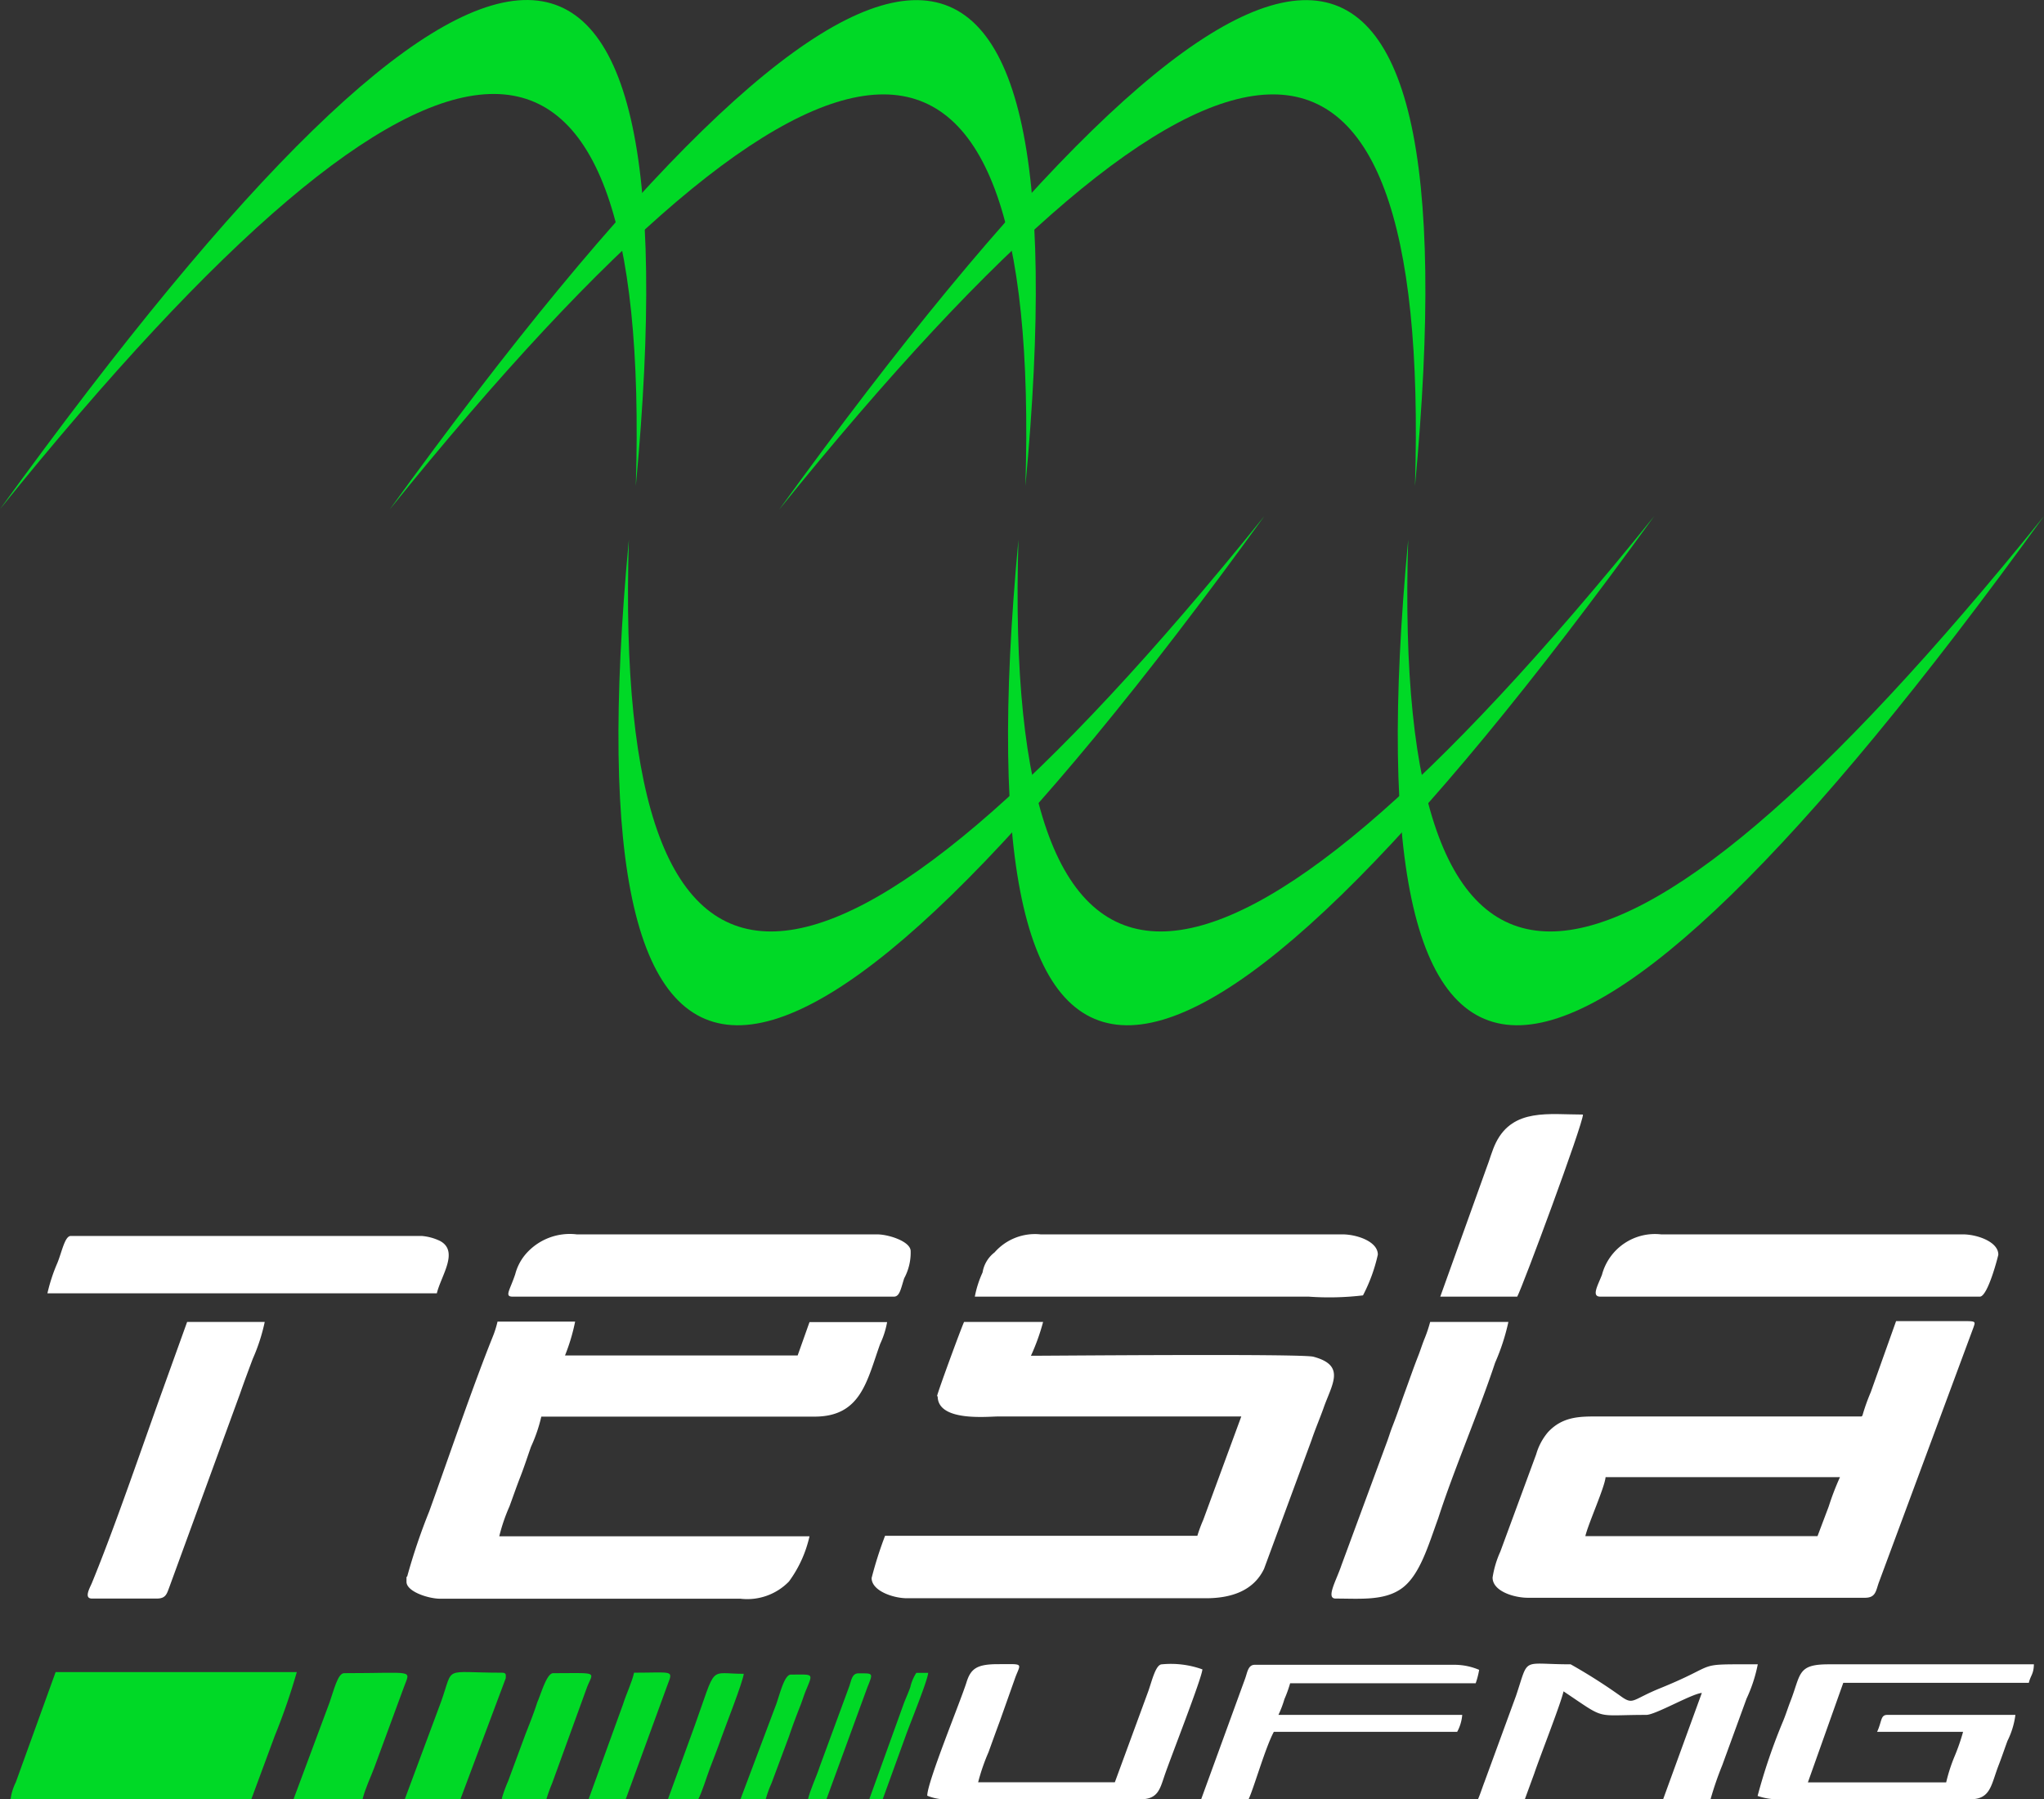 <svg xmlns="http://www.w3.org/2000/svg" xmlns:xlink="http://www.w3.org/1999/xlink" viewBox="0 0 129.33 113.83"><rect x="0" y="0" width="129.33" height="113.83" fill="#333333" stroke="none"/><defs><style>.cls-1{fill:none;}.cls-2{clip-path:url(#clip-path);}.cls-3{fill:#00d926;}.cls-3,.cls-4{fill-rule:evenodd;}.cls-4{fill:#fff;}</style><clipPath id="clip-path" transform="translate(0 -0.25)"><rect class="cls-1" width="129.53" height="114.33"/></clipPath></defs><title>Logo p fundo preto</title><g id="Camada_2" data-name="Camada 2"><g id="Camada_1-2" data-name="Camada 1"><g class="cls-2"><path class="cls-3" d="M40.23,31Q41.78-19.33,0,32.46,46.08-31.22,40.23,31Z" transform="translate(0 -0.25)"/><path class="cls-3" d="M64.88,31q1.56-50.29-40.23,1.49Q70.73-31.22,64.88,31Z" transform="translate(0 -0.25)"/><path class="cls-3" d="M89.53,31q1.56-50.29-40.23,1.49Q95.38-31.22,89.53,31Z" transform="translate(0 -0.25)"/></g><path class="cls-3" d="M89.1,34.39Q87.54,84.7,129.33,32.9,83.25,96.57,89.1,34.39Z" transform="translate(0 -0.25)"/><path class="cls-3" d="M64.44,34.39Q62.9,84.7,104.67,32.9,58.59,96.57,64.44,34.39Z" transform="translate(0 -0.25)"/><path class="cls-3" d="M39.79,34.39Q38.24,84.7,80,32.9,33.94,96.57,39.79,34.39Z" transform="translate(0 -0.25)"/><path class="cls-4" d="M115,97.43H100.31c.18-.78,1.22-3.07,1.28-3.73h14.83a17,17,0,0,0-.71,1.85Zm2.78-7.57H101.05c-1.09,0-2.19,0-3.11,1a3.77,3.77,0,0,0-.74,1.39l-2.27,6.16a6.28,6.28,0,0,0-.49,1.64c0,.87,1.36,1.28,2.24,1.28H118c.68,0,.69-.43.87-.94l6-16.17c.15-.44.16-.39-1.16-.39s-2.49,0-3.74,0l-1.6,4.49a12.53,12.53,0,0,0-.53,1.49Z" transform="translate(0 -0.25)"/><path class="cls-4" d="M25.72,100v.32c0,.62,1.39,1.07,2.13,1.07h19a3.68,3.68,0,0,0,3.07-1.09,7.65,7.65,0,0,0,1.3-2.86H31.59a11.24,11.24,0,0,1,.65-1.9c.23-.63.43-1.21.69-1.88s.45-1.27.67-1.89a9.7,9.7,0,0,0,.65-1.9H51.54c2.94,0,3.31-2.26,4.15-4.6a5.44,5.44,0,0,0,.44-1.38H51.22L50.47,86H35.75a12.16,12.16,0,0,0,.64-2.14H31.48a6.36,6.36,0,0,1-.32,1c-1.28,3.19-2.79,7.65-4,11a38.2,38.2,0,0,0-1.4,4.14Z" transform="translate(0 -0.25)"/><path class="cls-4" d="M59.33,88.58c0,1.63,3.17,1.28,3.84,1.28H78.54l-2.41,6.55a9.17,9.17,0,0,0-.37,1H56a24.54,24.54,0,0,0-.85,2.67c0,.81,1.36,1.28,2.24,1.28H76.3c1.55,0,3-.44,3.68-1.86l3-8.13c.24-.71.5-1.31.75-2,.53-1.54,1.47-2.73-.63-3.29-.75-.2-16.69-.06-17.87-.06A13.23,13.23,0,0,0,66,83.88H61c-.17.35-1.71,4.54-1.71,4.7Z" transform="translate(0 -0.25)"/><path class="cls-4" d="M32.44,82.28H56.56c.37,0,.44-.51.65-1.16a3.42,3.42,0,0,0,.41-1.72c0-.61-1.39-1.06-2.13-1.06h-19a3.69,3.69,0,0,0-3.13,1.14,3.19,3.19,0,0,0-.76,1.38c-.33,1-.7,1.42-.17,1.42Z" transform="translate(0 -0.25)"/><path class="cls-4" d="M61.68,82.28H82.81a18.1,18.1,0,0,0,3.43-.08,10.44,10.44,0,0,0,.94-2.58c0-.84-1.35-1.28-2.24-1.28H65.84a3.4,3.4,0,0,0-2.91,1.14,2,2,0,0,0-.76,1.27,6.5,6.5,0,0,0-.49,1.53Z" transform="translate(0 -0.25)"/><path class="cls-4" d="M101.27,82.28h24c.51,0,1.17-2.61,1.17-2.66,0-.82-1.36-1.28-2.24-1.28h-19.1a3.47,3.47,0,0,0-3.74,2.56c-.27.69-.68,1.38-.1,1.38Z" transform="translate(0 -0.25)"/><path class="cls-4" d="M3,82.07H27.64c.26-1.1,1.42-2.65.21-3.31a3.29,3.29,0,0,0-1.17-.32H4.48c-.38,0-.56,1-.85,1.71A10.82,10.82,0,0,0,3,82.07Z" transform="translate(0 -0.25)"/><path class="cls-4" d="M5.87,101.38H9.92c.56,0,.63-.28.79-.71l4.48-12.26c.27-.78.54-1.49.8-2.19a11.81,11.81,0,0,0,.76-2.34H11.84l-1.58,4.39c-1.29,3.58-3,8.61-4.44,12.11-.11.28-.55,1,0,1Z" transform="translate(0 -0.25)"/><path class="cls-4" d="M84.51,101.38c1.56,0,3.12.16,4.23-.68S90.38,98,91,96.3c1-3.1,2.56-6.7,3.6-9.84a13.52,13.52,0,0,0,.84-2.58H90.49A8.68,8.68,0,0,1,90.11,85c-.16.41-.24.69-.4,1.09-.29.74-.55,1.5-.8,2.18s-.5,1.44-.8,2.2c-.15.38-.25.74-.39,1.1l-2.85,7.72c-.31.93-1,2.09-.36,2.09Z" transform="translate(0 -0.25)"/><path class="cls-4" d="M111.19,113.86a4.06,4.06,0,0,0,1.18.22h12.27c1.34,0,1.33-.91,1.84-2.21.2-.52.36-1,.54-1.49a5.12,5.12,0,0,0,.5-1.64h-8.11c-.43,0-.33.41-.64,1.07h5.44a12.77,12.77,0,0,1-.55,1.58,10.53,10.53,0,0,0-.52,1.62h-8.75l2.24-6.3h11.74c.11-.47.31-.55.32-1.17h-13c-2,0-1.73.63-2.42,2.38-.16.42-.26.75-.43,1.17a36.84,36.84,0,0,0-1.63,4.77Z" transform="translate(0 -0.25)"/><path class="cls-4" d="M93.48,114.08h3l.6-1.64c.37-1.1,1.66-4.36,1.85-5.19,2.77,1.85,1.88,1.49,5.23,1.49.59,0,2.86-1.33,3.52-1.39l-2.45,6.73h3a20.91,20.91,0,0,1,.74-2.15l1.54-4.22a9.34,9.34,0,0,0,.71-2.17c-4.19,0-2.23-.09-6.17,1.51-1.73.7-1.69,1.06-2.41.57a35.06,35.06,0,0,0-3.26-2.08c-3.18,0-2.61-.52-3.46,2l-2,5.46c-.11.28-.28.81-.41,1.09Z" transform="translate(0 -0.25)"/><path class="cls-4" d="M58.69,113.86a3.08,3.08,0,0,0,1,.22H72.14c1.1,0,1.24-.6,1.53-1.46.35-1.05,2.37-6.18,2.41-6.76a5.88,5.88,0,0,0-2.56-.32c-.39,0-.62,1-.86,1.69L70.54,113H61.89a12.75,12.75,0,0,1,.66-1.91c.23-.64.48-1.33.71-1.95l1-2.82c.35-.89.5-.79-1.12-.79-1.36,0-1.73.3-2,1.19-.42,1.3-2.47,6.27-2.47,7.13Z" transform="translate(0 -0.25)"/><path class="cls-4" d="M91.13,82.28H96c.35-.65,4.15-10.88,4.16-11.52-2.14,0-4.41-.41-5.5,1.76-.26.52-.39,1.07-.61,1.63Z" transform="translate(0 -0.25)"/><path class="cls-4" d="M76,114.08h3c.34-.72,1.06-3.27,1.6-4.27H92.2a2.69,2.69,0,0,0,.32-1.07H80.89a6.75,6.75,0,0,0,.38-1,7.87,7.87,0,0,0,.36-1H93.37a5,5,0,0,0,.22-.85,4,4,0,0,0-1.61-.32H79.39c-.43,0-.47.51-.61.88Z" transform="translate(0 -0.25)"/><path class="cls-3" d="M.64,114.08H15.9l1.48-4a40.13,40.13,0,0,0,1.4-4.05H3.52L1,113a3.46,3.46,0,0,0-.33,1.06Z" transform="translate(0 -0.25)"/><path class="cls-3" d="M18.57,114.08h4.37c.16-.67.52-1.41.74-2L25.55,107c.42-1.17.76-.9-3.78-.9-.4,0-.66,1.13-.92,1.86Z" transform="translate(0 -0.25)"/><path class="cls-3" d="M25.61,114.08h3.52L32,106.42c0-.22.06-.35-.26-.35-3.79,0-3-.48-3.83,1.83Z" transform="translate(0 -0.25)"/><path class="cls-3" d="M31.8,114.08h2.77a9.67,9.67,0,0,1,.36-1l2.22-6.11c.4-1,.74-.87-2.15-.87-.41,0-.77,1.32-1,1.83-.22.69-.5,1.39-.74,2l-1.11,3a9.22,9.22,0,0,0-.4,1.1Z" transform="translate(0 -0.25)"/><path class="cls-3" d="M37.24,114.08h2.35l2.66-7.28c.36-.92.3-.73-2.13-.73-.15.65-.48,1.3-.7,2Z" transform="translate(0 -0.25)"/><path class="cls-3" d="M42.26,114.08h1.92c.26-.5.52-1.39.73-1.94s.53-1.37.75-2,1.35-3.49,1.4-4c-2.26,0-1.69-.65-3.11,3.3Z" transform="translate(0 -0.25)"/><path class="cls-3" d="M46.85,114.08h1.6a6.63,6.63,0,0,1,.36-1l1.12-3c.23-.69.5-1.39.74-2,.14-.38.22-.65.37-1,.41-1,.42-.89-1-.89-.4,0-.68,1.17-.92,1.86Z" transform="translate(0 -0.25)"/><path class="cls-3" d="M51.11,114.08h1.18L54.88,107c.38-.94.38-.89-.56-.89-.42,0-.45.45-.58.81L51.87,112c-.23.71-.6,1.44-.76,2.13Z" transform="translate(0 -0.25)"/><path class="cls-3" d="M55,114.08h.85l1.45-4c.26-.74,1.39-3.49,1.43-4h-.75a2.75,2.75,0,0,0-.38.9c-.14.39-.25.62-.4,1Z" transform="translate(0 -0.25)"/></g></g></svg>